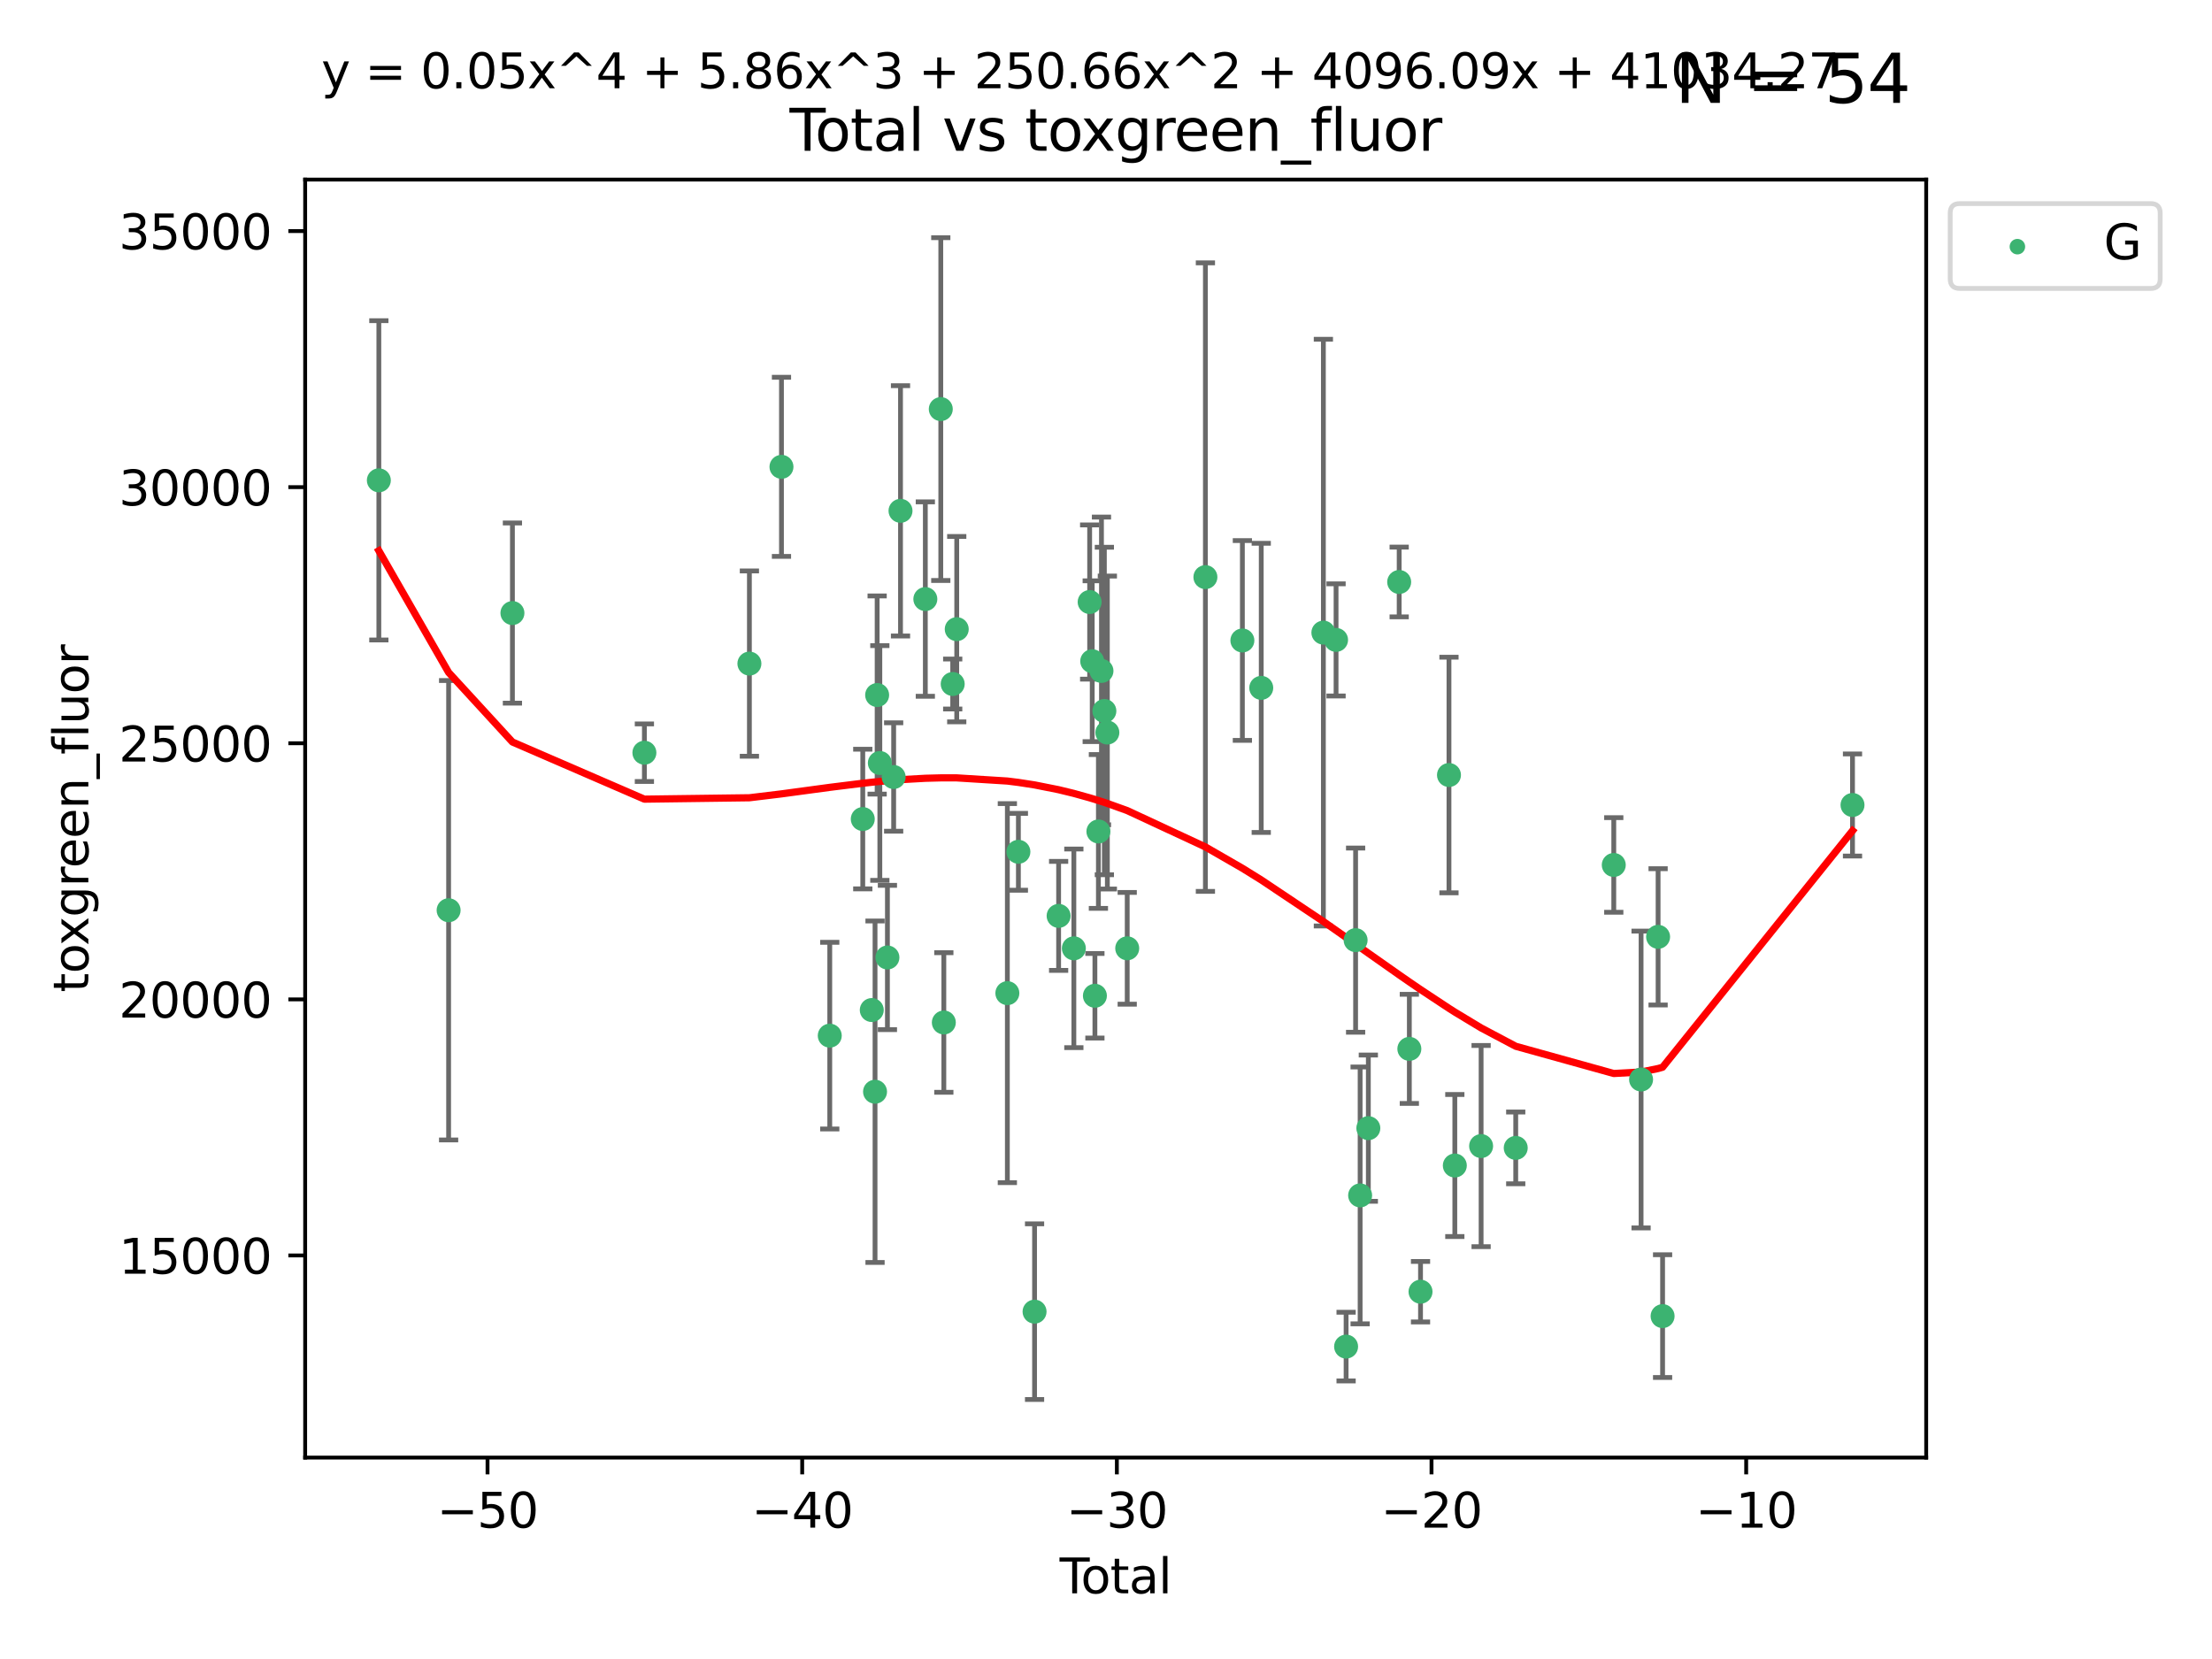 <?xml version="1.0" encoding="utf-8" standalone="no"?>
<!DOCTYPE svg PUBLIC "-//W3C//DTD SVG 1.1//EN"
  "http://www.w3.org/Graphics/SVG/1.1/DTD/svg11.dtd">
<svg xmlns:xlink="http://www.w3.org/1999/xlink" width="460.8pt" height="345.6pt" viewBox="0 0 460.8 345.6" xmlns="http://www.w3.org/2000/svg" version="1.1">
 <defs>
  <style type="text/css">*{stroke-linejoin: round; stroke-linecap: butt}</style>
 </defs>
 <g id="figure_1">
  <g id="patch_1">
   <path d="M 0 345.6 
L 460.8 345.6 
L 460.8 0 
L 0 0 
z
" style="fill: #ffffff"/>
  </g>
  <g id="axes_1">
   <g id="patch_2">
    <path d="M 63.571 303.64 
L 401.26 303.64 
L 401.26 37.411 
L 63.571 37.411 
z
" style="fill: #ffffff"/>
   </g>
   <g id="PathCollection_1">
    <defs>
     <path id="m16ae3fb633" d="M 0 1.118 
C 0.297 1.118 0.581 1 0.791 0.791 
C 1 0.581 1.118 0.297 1.118 0 
C 1.118 -0.297 1 -0.581 0.791 -0.791 
C 0.581 -1 0.297 -1.118 0 -1.118 
C -0.297 -1.118 -0.581 -1 -0.791 -0.791 
C -1 -0.581 -1.118 -0.297 -1.118 0 
C -1.118 0.297 -1 0.581 -0.791 0.791 
C -0.581 1 -0.297 1.118 0 1.118 
z
" style="stroke: #3cb371"/>
    </defs>
    <g clip-path="url(#pf28f8b4300)">
     <use xlink:href="#m16ae3fb633" x="78.921" y="100.062" style="fill: #3cb371; stroke: #3cb371"/>
     <use xlink:href="#m16ae3fb633" x="93.455" y="189.619" style="fill: #3cb371; stroke: #3cb371"/>
     <use xlink:href="#m16ae3fb633" x="106.747" y="127.71" style="fill: #3cb371; stroke: #3cb371"/>
     <use xlink:href="#m16ae3fb633" x="134.239" y="156.804" style="fill: #3cb371; stroke: #3cb371"/>
     <use xlink:href="#m16ae3fb633" x="156.114" y="138.238" style="fill: #3cb371; stroke: #3cb371"/>
     <use xlink:href="#m16ae3fb633" x="162.795" y="97.251" style="fill: #3cb371; stroke: #3cb371"/>
     <use xlink:href="#m16ae3fb633" x="172.855" y="215.744" style="fill: #3cb371; stroke: #3cb371"/>
     <use xlink:href="#m16ae3fb633" x="179.731" y="170.621" style="fill: #3cb371; stroke: #3cb371"/>
     <use xlink:href="#m16ae3fb633" x="181.607" y="210.41" style="fill: #3cb371; stroke: #3cb371"/>
     <use xlink:href="#m16ae3fb633" x="182.287" y="227.425" style="fill: #3cb371; stroke: #3cb371"/>
     <use xlink:href="#m16ae3fb633" x="182.725" y="144.788" style="fill: #3cb371; stroke: #3cb371"/>
     <use xlink:href="#m16ae3fb633" x="183.287" y="158.947" style="fill: #3cb371; stroke: #3cb371"/>
     <use xlink:href="#m16ae3fb633" x="184.866" y="199.462" style="fill: #3cb371; stroke: #3cb371"/>
     <use xlink:href="#m16ae3fb633" x="186.165" y="161.864" style="fill: #3cb371; stroke: #3cb371"/>
     <use xlink:href="#m16ae3fb633" x="187.593" y="106.415" style="fill: #3cb371; stroke: #3cb371"/>
     <use xlink:href="#m16ae3fb633" x="192.764" y="124.797" style="fill: #3cb371; stroke: #3cb371"/>
     <use xlink:href="#m16ae3fb633" x="195.983" y="85.219" style="fill: #3cb371; stroke: #3cb371"/>
     <use xlink:href="#m16ae3fb633" x="196.618" y="213.003" style="fill: #3cb371; stroke: #3cb371"/>
     <use xlink:href="#m16ae3fb633" x="198.465" y="142.488" style="fill: #3cb371; stroke: #3cb371"/>
     <use xlink:href="#m16ae3fb633" x="199.306" y="131.063" style="fill: #3cb371; stroke: #3cb371"/>
     <use xlink:href="#m16ae3fb633" x="209.851" y="206.89" style="fill: #3cb371; stroke: #3cb371"/>
     <use xlink:href="#m16ae3fb633" x="212.15" y="177.444" style="fill: #3cb371; stroke: #3cb371"/>
     <use xlink:href="#m16ae3fb633" x="215.518" y="273.24" style="fill: #3cb371; stroke: #3cb371"/>
     <use xlink:href="#m16ae3fb633" x="220.531" y="190.796" style="fill: #3cb371; stroke: #3cb371"/>
     <use xlink:href="#m16ae3fb633" x="223.704" y="197.554" style="fill: #3cb371; stroke: #3cb371"/>
     <use xlink:href="#m16ae3fb633" x="226.995" y="125.413" style="fill: #3cb371; stroke: #3cb371"/>
     <use xlink:href="#m16ae3fb633" x="227.53" y="137.744" style="fill: #3cb371; stroke: #3cb371"/>
     <use xlink:href="#m16ae3fb633" x="228.089" y="207.436" style="fill: #3cb371; stroke: #3cb371"/>
     <use xlink:href="#m16ae3fb633" x="228.818" y="173.209" style="fill: #3cb371; stroke: #3cb371"/>
     <use xlink:href="#m16ae3fb633" x="229.457" y="139.765" style="fill: #3cb371; stroke: #3cb371"/>
     <use xlink:href="#m16ae3fb633" x="230.06" y="148.111" style="fill: #3cb371; stroke: #3cb371"/>
     <use xlink:href="#m16ae3fb633" x="230.683" y="152.601" style="fill: #3cb371; stroke: #3cb371"/>
     <use xlink:href="#m16ae3fb633" x="234.821" y="197.551" style="fill: #3cb371; stroke: #3cb371"/>
     <use xlink:href="#m16ae3fb633" x="251.108" y="120.223" style="fill: #3cb371; stroke: #3cb371"/>
     <use xlink:href="#m16ae3fb633" x="258.81" y="133.423" style="fill: #3cb371; stroke: #3cb371"/>
     <use xlink:href="#m16ae3fb633" x="262.74" y="143.295" style="fill: #3cb371; stroke: #3cb371"/>
     <use xlink:href="#m16ae3fb633" x="275.685" y="131.787" style="fill: #3cb371; stroke: #3cb371"/>
     <use xlink:href="#m16ae3fb633" x="278.326" y="133.303" style="fill: #3cb371; stroke: #3cb371"/>
     <use xlink:href="#m16ae3fb633" x="280.417" y="280.519" style="fill: #3cb371; stroke: #3cb371"/>
     <use xlink:href="#m16ae3fb633" x="282.398" y="195.849" style="fill: #3cb371; stroke: #3cb371"/>
     <use xlink:href="#m16ae3fb633" x="283.34" y="249.025" style="fill: #3cb371; stroke: #3cb371"/>
     <use xlink:href="#m16ae3fb633" x="285.05" y="235.016" style="fill: #3cb371; stroke: #3cb371"/>
     <use xlink:href="#m16ae3fb633" x="291.474" y="121.239" style="fill: #3cb371; stroke: #3cb371"/>
     <use xlink:href="#m16ae3fb633" x="293.592" y="218.499" style="fill: #3cb371; stroke: #3cb371"/>
     <use xlink:href="#m16ae3fb633" x="295.921" y="269.086" style="fill: #3cb371; stroke: #3cb371"/>
     <use xlink:href="#m16ae3fb633" x="301.848" y="161.449" style="fill: #3cb371; stroke: #3cb371"/>
     <use xlink:href="#m16ae3fb633" x="303.066" y="242.8" style="fill: #3cb371; stroke: #3cb371"/>
     <use xlink:href="#m16ae3fb633" x="308.542" y="238.747" style="fill: #3cb371; stroke: #3cb371"/>
     <use xlink:href="#m16ae3fb633" x="315.755" y="239.127" style="fill: #3cb371; stroke: #3cb371"/>
     <use xlink:href="#m16ae3fb633" x="336.178" y="180.188" style="fill: #3cb371; stroke: #3cb371"/>
     <use xlink:href="#m16ae3fb633" x="341.867" y="224.881" style="fill: #3cb371; stroke: #3cb371"/>
     <use xlink:href="#m16ae3fb633" x="345.413" y="195.163" style="fill: #3cb371; stroke: #3cb371"/>
     <use xlink:href="#m16ae3fb633" x="346.348" y="274.171" style="fill: #3cb371; stroke: #3cb371"/>
     <use xlink:href="#m16ae3fb633" x="385.911" y="167.695" style="fill: #3cb371; stroke: #3cb371"/>
    </g>
   </g>
   <g id="matplotlib.axis_1">
    <g id="xtick_1">
     <g id="line2d_1">
      <defs>
       <path id="m2d8183def8" d="M 0 0 
L 0 3.5 
" style="stroke: #000000; stroke-width: 0.8"/>
      </defs>
      <g>
       <use xlink:href="#m2d8183def8" x="101.562" y="303.64" style="stroke: #000000; stroke-width: 0.8"/>
      </g>
     </g>
     <g id="text_1">
      <!-- −50 -->
      <g transform="translate(91.009 318.238)scale(0.1 -0.1)">
       <defs>
        <path id="DejaVuSans-2212" d="M 678 2272 
L 4684 2272 
L 4684 1741 
L 678 1741 
L 678 2272 
z
" transform="scale(0.016)"/>
        <path id="DejaVuSans-35" d="M 691 4666 
L 3169 4666 
L 3169 4134 
L 1269 4134 
L 1269 2991 
Q 1406 3038 1543 3061 
Q 1681 3084 1819 3084 
Q 2600 3084 3056 2656 
Q 3513 2228 3513 1497 
Q 3513 744 3044 326 
Q 2575 -91 1722 -91 
Q 1428 -91 1123 -41 
Q 819 9 494 109 
L 494 744 
Q 775 591 1075 516 
Q 1375 441 1709 441 
Q 2250 441 2565 725 
Q 2881 1009 2881 1497 
Q 2881 1984 2565 2268 
Q 2250 2553 1709 2553 
Q 1456 2553 1204 2497 
Q 953 2441 691 2322 
L 691 4666 
z
" transform="scale(0.016)"/>
        <path id="DejaVuSans-30" d="M 2034 4250 
Q 1547 4250 1301 3770 
Q 1056 3291 1056 2328 
Q 1056 1369 1301 889 
Q 1547 409 2034 409 
Q 2525 409 2770 889 
Q 3016 1369 3016 2328 
Q 3016 3291 2770 3770 
Q 2525 4250 2034 4250 
z
M 2034 4750 
Q 2819 4750 3233 4129 
Q 3647 3509 3647 2328 
Q 3647 1150 3233 529 
Q 2819 -91 2034 -91 
Q 1250 -91 836 529 
Q 422 1150 422 2328 
Q 422 3509 836 4129 
Q 1250 4750 2034 4750 
z
" transform="scale(0.016)"/>
       </defs>
       <use xlink:href="#DejaVuSans-2212"/>
       <use xlink:href="#DejaVuSans-35" x="83.789"/>
       <use xlink:href="#DejaVuSans-30" x="147.412"/>
      </g>
     </g>
    </g>
    <g id="xtick_2">
     <g id="line2d_2">
      <g>
       <use xlink:href="#m2d8183def8" x="167.112" y="303.64" style="stroke: #000000; stroke-width: 0.8"/>
      </g>
     </g>
     <g id="text_2">
      <!-- −40 -->
      <g transform="translate(156.559 318.238)scale(0.1 -0.1)">
       <defs>
        <path id="DejaVuSans-34" d="M 2419 4116 
L 825 1625 
L 2419 1625 
L 2419 4116 
z
M 2253 4666 
L 3047 4666 
L 3047 1625 
L 3713 1625 
L 3713 1100 
L 3047 1100 
L 3047 0 
L 2419 0 
L 2419 1100 
L 313 1100 
L 313 1709 
L 2253 4666 
z
" transform="scale(0.016)"/>
       </defs>
       <use xlink:href="#DejaVuSans-2212"/>
       <use xlink:href="#DejaVuSans-34" x="83.789"/>
       <use xlink:href="#DejaVuSans-30" x="147.412"/>
      </g>
     </g>
    </g>
    <g id="xtick_3">
     <g id="line2d_3">
      <g>
       <use xlink:href="#m2d8183def8" x="232.662" y="303.64" style="stroke: #000000; stroke-width: 0.8"/>
      </g>
     </g>
     <g id="text_3">
      <!-- −30 -->
      <g transform="translate(222.109 318.238)scale(0.1 -0.1)">
       <defs>
        <path id="DejaVuSans-33" d="M 2597 2516 
Q 3050 2419 3304 2112 
Q 3559 1806 3559 1356 
Q 3559 666 3084 287 
Q 2609 -91 1734 -91 
Q 1441 -91 1130 -33 
Q 819 25 488 141 
L 488 750 
Q 750 597 1062 519 
Q 1375 441 1716 441 
Q 2309 441 2620 675 
Q 2931 909 2931 1356 
Q 2931 1769 2642 2001 
Q 2353 2234 1838 2234 
L 1294 2234 
L 1294 2753 
L 1863 2753 
Q 2328 2753 2575 2939 
Q 2822 3125 2822 3475 
Q 2822 3834 2567 4026 
Q 2313 4219 1838 4219 
Q 1578 4219 1281 4162 
Q 984 4106 628 3988 
L 628 4550 
Q 988 4650 1302 4700 
Q 1616 4750 1894 4750 
Q 2613 4750 3031 4423 
Q 3450 4097 3450 3541 
Q 3450 3153 3228 2886 
Q 3006 2619 2597 2516 
z
" transform="scale(0.016)"/>
       </defs>
       <use xlink:href="#DejaVuSans-2212"/>
       <use xlink:href="#DejaVuSans-33" x="83.789"/>
       <use xlink:href="#DejaVuSans-30" x="147.412"/>
      </g>
     </g>
    </g>
    <g id="xtick_4">
     <g id="line2d_4">
      <g>
       <use xlink:href="#m2d8183def8" x="298.212" y="303.64" style="stroke: #000000; stroke-width: 0.8"/>
      </g>
     </g>
     <g id="text_4">
      <!-- −20 -->
      <g transform="translate(287.659 318.238)scale(0.1 -0.1)">
       <defs>
        <path id="DejaVuSans-32" d="M 1228 531 
L 3431 531 
L 3431 0 
L 469 0 
L 469 531 
Q 828 903 1448 1529 
Q 2069 2156 2228 2338 
Q 2531 2678 2651 2914 
Q 2772 3150 2772 3378 
Q 2772 3750 2511 3984 
Q 2250 4219 1831 4219 
Q 1534 4219 1204 4116 
Q 875 4013 500 3803 
L 500 4441 
Q 881 4594 1212 4672 
Q 1544 4750 1819 4750 
Q 2544 4750 2975 4387 
Q 3406 4025 3406 3419 
Q 3406 3131 3298 2873 
Q 3191 2616 2906 2266 
Q 2828 2175 2409 1742 
Q 1991 1309 1228 531 
z
" transform="scale(0.016)"/>
       </defs>
       <use xlink:href="#DejaVuSans-2212"/>
       <use xlink:href="#DejaVuSans-32" x="83.789"/>
       <use xlink:href="#DejaVuSans-30" x="147.412"/>
      </g>
     </g>
    </g>
    <g id="xtick_5">
     <g id="line2d_5">
      <g>
       <use xlink:href="#m2d8183def8" x="363.761" y="303.64" style="stroke: #000000; stroke-width: 0.8"/>
      </g>
     </g>
     <g id="text_5">
      <!-- −10 -->
      <g transform="translate(353.209 318.238)scale(0.1 -0.1)">
       <defs>
        <path id="DejaVuSans-31" d="M 794 531 
L 1825 531 
L 1825 4091 
L 703 3866 
L 703 4441 
L 1819 4666 
L 2450 4666 
L 2450 531 
L 3481 531 
L 3481 0 
L 794 0 
L 794 531 
z
" transform="scale(0.016)"/>
       </defs>
       <use xlink:href="#DejaVuSans-2212"/>
       <use xlink:href="#DejaVuSans-31" x="83.789"/>
       <use xlink:href="#DejaVuSans-30" x="147.412"/>
      </g>
     </g>
    </g>
    <g id="text_6">
     <!-- Total -->
     <g transform="translate(220.739 331.917)scale(0.1 -0.1)">
      <defs>
       <path id="DejaVuSans-54" d="M -19 4666 
L 3928 4666 
L 3928 4134 
L 2272 4134 
L 2272 0 
L 1638 0 
L 1638 4134 
L -19 4134 
L -19 4666 
z
" transform="scale(0.016)"/>
       <path id="DejaVuSans-6f" d="M 1959 3097 
Q 1497 3097 1228 2736 
Q 959 2375 959 1747 
Q 959 1119 1226 758 
Q 1494 397 1959 397 
Q 2419 397 2687 759 
Q 2956 1122 2956 1747 
Q 2956 2369 2687 2733 
Q 2419 3097 1959 3097 
z
M 1959 3584 
Q 2709 3584 3137 3096 
Q 3566 2609 3566 1747 
Q 3566 888 3137 398 
Q 2709 -91 1959 -91 
Q 1206 -91 779 398 
Q 353 888 353 1747 
Q 353 2609 779 3096 
Q 1206 3584 1959 3584 
z
" transform="scale(0.016)"/>
       <path id="DejaVuSans-74" d="M 1172 4494 
L 1172 3500 
L 2356 3500 
L 2356 3053 
L 1172 3053 
L 1172 1153 
Q 1172 725 1289 603 
Q 1406 481 1766 481 
L 2356 481 
L 2356 0 
L 1766 0 
Q 1100 0 847 248 
Q 594 497 594 1153 
L 594 3053 
L 172 3053 
L 172 3500 
L 594 3500 
L 594 4494 
L 1172 4494 
z
" transform="scale(0.016)"/>
       <path id="DejaVuSans-61" d="M 2194 1759 
Q 1497 1759 1228 1600 
Q 959 1441 959 1056 
Q 959 750 1161 570 
Q 1363 391 1709 391 
Q 2188 391 2477 730 
Q 2766 1069 2766 1631 
L 2766 1759 
L 2194 1759 
z
M 3341 1997 
L 3341 0 
L 2766 0 
L 2766 531 
Q 2569 213 2275 61 
Q 1981 -91 1556 -91 
Q 1019 -91 701 211 
Q 384 513 384 1019 
Q 384 1609 779 1909 
Q 1175 2209 1959 2209 
L 2766 2209 
L 2766 2266 
Q 2766 2663 2505 2880 
Q 2244 3097 1772 3097 
Q 1472 3097 1187 3025 
Q 903 2953 641 2809 
L 641 3341 
Q 956 3463 1253 3523 
Q 1550 3584 1831 3584 
Q 2591 3584 2966 3190 
Q 3341 2797 3341 1997 
z
" transform="scale(0.016)"/>
       <path id="DejaVuSans-6c" d="M 603 4863 
L 1178 4863 
L 1178 0 
L 603 0 
L 603 4863 
z
" transform="scale(0.016)"/>
      </defs>
      <use xlink:href="#DejaVuSans-54"/>
      <use xlink:href="#DejaVuSans-6f" x="44.084"/>
      <use xlink:href="#DejaVuSans-74" x="105.266"/>
      <use xlink:href="#DejaVuSans-61" x="144.475"/>
      <use xlink:href="#DejaVuSans-6c" x="205.754"/>
     </g>
    </g>
   </g>
   <g id="matplotlib.axis_2">
    <g id="ytick_1">
     <g id="line2d_6">
      <defs>
       <path id="m9b9e7d009b" d="M 0 0 
L -3.5 0 
" style="stroke: #000000; stroke-width: 0.8"/>
      </defs>
      <g>
       <use xlink:href="#m9b9e7d009b" x="63.571" y="261.535" style="stroke: #000000; stroke-width: 0.8"/>
      </g>
     </g>
     <g id="text_7">
      <!-- 15000 -->
      <g transform="translate(24.759 265.334)scale(0.1 -0.1)">
       <use xlink:href="#DejaVuSans-31"/>
       <use xlink:href="#DejaVuSans-35" x="63.623"/>
       <use xlink:href="#DejaVuSans-30" x="127.246"/>
       <use xlink:href="#DejaVuSans-30" x="190.869"/>
       <use xlink:href="#DejaVuSans-30" x="254.492"/>
      </g>
     </g>
    </g>
    <g id="ytick_2">
     <g id="line2d_7">
      <g>
       <use xlink:href="#m9b9e7d009b" x="63.571" y="208.185" style="stroke: #000000; stroke-width: 0.8"/>
      </g>
     </g>
     <g id="text_8">
      <!-- 20000 -->
      <g transform="translate(24.759 211.984)scale(0.1 -0.1)">
       <use xlink:href="#DejaVuSans-32"/>
       <use xlink:href="#DejaVuSans-30" x="63.623"/>
       <use xlink:href="#DejaVuSans-30" x="127.246"/>
       <use xlink:href="#DejaVuSans-30" x="190.869"/>
       <use xlink:href="#DejaVuSans-30" x="254.492"/>
      </g>
     </g>
    </g>
    <g id="ytick_3">
     <g id="line2d_8">
      <g>
       <use xlink:href="#m9b9e7d009b" x="63.571" y="154.835" style="stroke: #000000; stroke-width: 0.8"/>
      </g>
     </g>
     <g id="text_9">
      <!-- 25000 -->
      <g transform="translate(24.759 158.634)scale(0.1 -0.1)">
       <use xlink:href="#DejaVuSans-32"/>
       <use xlink:href="#DejaVuSans-35" x="63.623"/>
       <use xlink:href="#DejaVuSans-30" x="127.246"/>
       <use xlink:href="#DejaVuSans-30" x="190.869"/>
       <use xlink:href="#DejaVuSans-30" x="254.492"/>
      </g>
     </g>
    </g>
    <g id="ytick_4">
     <g id="line2d_9">
      <g>
       <use xlink:href="#m9b9e7d009b" x="63.571" y="101.485" style="stroke: #000000; stroke-width: 0.8"/>
      </g>
     </g>
     <g id="text_10">
      <!-- 30000 -->
      <g transform="translate(24.759 105.284)scale(0.1 -0.1)">
       <use xlink:href="#DejaVuSans-33"/>
       <use xlink:href="#DejaVuSans-30" x="63.623"/>
       <use xlink:href="#DejaVuSans-30" x="127.246"/>
       <use xlink:href="#DejaVuSans-30" x="190.869"/>
       <use xlink:href="#DejaVuSans-30" x="254.492"/>
      </g>
     </g>
    </g>
    <g id="ytick_5">
     <g id="line2d_10">
      <g>
       <use xlink:href="#m9b9e7d009b" x="63.571" y="48.135" style="stroke: #000000; stroke-width: 0.8"/>
      </g>
     </g>
     <g id="text_11">
      <!-- 35000 -->
      <g transform="translate(24.759 51.934)scale(0.1 -0.1)">
       <use xlink:href="#DejaVuSans-33"/>
       <use xlink:href="#DejaVuSans-35" x="63.623"/>
       <use xlink:href="#DejaVuSans-30" x="127.246"/>
       <use xlink:href="#DejaVuSans-30" x="190.869"/>
       <use xlink:href="#DejaVuSans-30" x="254.492"/>
      </g>
     </g>
    </g>
    <g id="text_12">
     <!-- toxgreen_fluor -->
     <g transform="translate(18.401 206.72)rotate(-90)scale(0.1 -0.1)">
      <defs>
       <path id="DejaVuSans-78" d="M 3513 3500 
L 2247 1797 
L 3578 0 
L 2900 0 
L 1881 1375 
L 863 0 
L 184 0 
L 1544 1831 
L 300 3500 
L 978 3500 
L 1906 2253 
L 2834 3500 
L 3513 3500 
z
" transform="scale(0.016)"/>
       <path id="DejaVuSans-67" d="M 2906 1791 
Q 2906 2416 2648 2759 
Q 2391 3103 1925 3103 
Q 1463 3103 1205 2759 
Q 947 2416 947 1791 
Q 947 1169 1205 825 
Q 1463 481 1925 481 
Q 2391 481 2648 825 
Q 2906 1169 2906 1791 
z
M 3481 434 
Q 3481 -459 3084 -895 
Q 2688 -1331 1869 -1331 
Q 1566 -1331 1297 -1286 
Q 1028 -1241 775 -1147 
L 775 -588 
Q 1028 -725 1275 -790 
Q 1522 -856 1778 -856 
Q 2344 -856 2625 -561 
Q 2906 -266 2906 331 
L 2906 616 
Q 2728 306 2450 153 
Q 2172 0 1784 0 
Q 1141 0 747 490 
Q 353 981 353 1791 
Q 353 2603 747 3093 
Q 1141 3584 1784 3584 
Q 2172 3584 2450 3431 
Q 2728 3278 2906 2969 
L 2906 3500 
L 3481 3500 
L 3481 434 
z
" transform="scale(0.016)"/>
       <path id="DejaVuSans-72" d="M 2631 2963 
Q 2534 3019 2420 3045 
Q 2306 3072 2169 3072 
Q 1681 3072 1420 2755 
Q 1159 2438 1159 1844 
L 1159 0 
L 581 0 
L 581 3500 
L 1159 3500 
L 1159 2956 
Q 1341 3275 1631 3429 
Q 1922 3584 2338 3584 
Q 2397 3584 2469 3576 
Q 2541 3569 2628 3553 
L 2631 2963 
z
" transform="scale(0.016)"/>
       <path id="DejaVuSans-65" d="M 3597 1894 
L 3597 1613 
L 953 1613 
Q 991 1019 1311 708 
Q 1631 397 2203 397 
Q 2534 397 2845 478 
Q 3156 559 3463 722 
L 3463 178 
Q 3153 47 2828 -22 
Q 2503 -91 2169 -91 
Q 1331 -91 842 396 
Q 353 884 353 1716 
Q 353 2575 817 3079 
Q 1281 3584 2069 3584 
Q 2775 3584 3186 3129 
Q 3597 2675 3597 1894 
z
M 3022 2063 
Q 3016 2534 2758 2815 
Q 2500 3097 2075 3097 
Q 1594 3097 1305 2825 
Q 1016 2553 972 2059 
L 3022 2063 
z
" transform="scale(0.016)"/>
       <path id="DejaVuSans-6e" d="M 3513 2113 
L 3513 0 
L 2938 0 
L 2938 2094 
Q 2938 2591 2744 2837 
Q 2550 3084 2163 3084 
Q 1697 3084 1428 2787 
Q 1159 2491 1159 1978 
L 1159 0 
L 581 0 
L 581 3500 
L 1159 3500 
L 1159 2956 
Q 1366 3272 1645 3428 
Q 1925 3584 2291 3584 
Q 2894 3584 3203 3211 
Q 3513 2838 3513 2113 
z
" transform="scale(0.016)"/>
       <path id="DejaVuSans-5f" d="M 3263 -1063 
L 3263 -1509 
L -63 -1509 
L -63 -1063 
L 3263 -1063 
z
" transform="scale(0.016)"/>
       <path id="DejaVuSans-66" d="M 2375 4863 
L 2375 4384 
L 1825 4384 
Q 1516 4384 1395 4259 
Q 1275 4134 1275 3809 
L 1275 3500 
L 2222 3500 
L 2222 3053 
L 1275 3053 
L 1275 0 
L 697 0 
L 697 3053 
L 147 3053 
L 147 3500 
L 697 3500 
L 697 3744 
Q 697 4328 969 4595 
Q 1241 4863 1831 4863 
L 2375 4863 
z
" transform="scale(0.016)"/>
       <path id="DejaVuSans-75" d="M 544 1381 
L 544 3500 
L 1119 3500 
L 1119 1403 
Q 1119 906 1312 657 
Q 1506 409 1894 409 
Q 2359 409 2629 706 
Q 2900 1003 2900 1516 
L 2900 3500 
L 3475 3500 
L 3475 0 
L 2900 0 
L 2900 538 
Q 2691 219 2414 64 
Q 2138 -91 1772 -91 
Q 1169 -91 856 284 
Q 544 659 544 1381 
z
M 1991 3584 
L 1991 3584 
z
" transform="scale(0.016)"/>
      </defs>
      <use xlink:href="#DejaVuSans-74"/>
      <use xlink:href="#DejaVuSans-6f" x="39.209"/>
      <use xlink:href="#DejaVuSans-78" x="97.266"/>
      <use xlink:href="#DejaVuSans-67" x="156.445"/>
      <use xlink:href="#DejaVuSans-72" x="219.922"/>
      <use xlink:href="#DejaVuSans-65" x="258.785"/>
      <use xlink:href="#DejaVuSans-65" x="320.309"/>
      <use xlink:href="#DejaVuSans-6e" x="381.832"/>
      <use xlink:href="#DejaVuSans-5f" x="445.211"/>
      <use xlink:href="#DejaVuSans-66" x="495.211"/>
      <use xlink:href="#DejaVuSans-6c" x="530.416"/>
      <use xlink:href="#DejaVuSans-75" x="558.199"/>
      <use xlink:href="#DejaVuSans-6f" x="621.578"/>
      <use xlink:href="#DejaVuSans-72" x="682.76"/>
     </g>
    </g>
   </g>
   <g id="LineCollection_1">
    <path d="M 78.921 133.32 
L 78.921 66.804 
" clip-path="url(#pf28f8b4300)" style="fill: none; stroke: #696969"/>
    <path d="M 93.455 237.471 
L 93.455 141.767 
" clip-path="url(#pf28f8b4300)" style="fill: none; stroke: #696969"/>
    <path d="M 106.747 146.475 
L 106.747 108.944 
" clip-path="url(#pf28f8b4300)" style="fill: none; stroke: #696969"/>
    <path d="M 134.239 162.799 
L 134.239 150.808 
" clip-path="url(#pf28f8b4300)" style="fill: none; stroke: #696969"/>
    <path d="M 156.114 157.54 
L 156.114 118.937 
" clip-path="url(#pf28f8b4300)" style="fill: none; stroke: #696969"/>
    <path d="M 162.795 115.908 
L 162.795 78.593 
" clip-path="url(#pf28f8b4300)" style="fill: none; stroke: #696969"/>
    <path d="M 172.855 235.189 
L 172.855 196.3 
" clip-path="url(#pf28f8b4300)" style="fill: none; stroke: #696969"/>
    <path d="M 179.731 185.166 
L 179.731 156.076 
" clip-path="url(#pf28f8b4300)" style="fill: none; stroke: #696969"/>
    <path d="M 181.607 211.138 
L 181.607 209.681 
" clip-path="url(#pf28f8b4300)" style="fill: none; stroke: #696969"/>
    <path d="M 182.287 262.995 
L 182.287 191.856 
" clip-path="url(#pf28f8b4300)" style="fill: none; stroke: #696969"/>
    <path d="M 182.725 165.43 
L 182.725 124.146 
" clip-path="url(#pf28f8b4300)" style="fill: none; stroke: #696969"/>
    <path d="M 183.287 183.395 
L 183.287 134.499 
" clip-path="url(#pf28f8b4300)" style="fill: none; stroke: #696969"/>
    <path d="M 184.866 214.494 
L 184.866 184.43 
" clip-path="url(#pf28f8b4300)" style="fill: none; stroke: #696969"/>
    <path d="M 186.165 173.16 
L 186.165 150.569 
" clip-path="url(#pf28f8b4300)" style="fill: none; stroke: #696969"/>
    <path d="M 187.593 132.487 
L 187.593 80.342 
" clip-path="url(#pf28f8b4300)" style="fill: none; stroke: #696969"/>
    <path d="M 192.764 145.047 
L 192.764 104.546 
" clip-path="url(#pf28f8b4300)" style="fill: none; stroke: #696969"/>
    <path d="M 195.983 120.926 
L 195.983 49.513 
" clip-path="url(#pf28f8b4300)" style="fill: none; stroke: #696969"/>
    <path d="M 196.618 227.541 
L 196.618 198.465 
" clip-path="url(#pf28f8b4300)" style="fill: none; stroke: #696969"/>
    <path d="M 198.465 147.692 
L 198.465 137.284 
" clip-path="url(#pf28f8b4300)" style="fill: none; stroke: #696969"/>
    <path d="M 199.306 150.374 
L 199.306 111.751 
" clip-path="url(#pf28f8b4300)" style="fill: none; stroke: #696969"/>
    <path d="M 209.851 246.372 
L 209.851 167.408 
" clip-path="url(#pf28f8b4300)" style="fill: none; stroke: #696969"/>
    <path d="M 212.15 185.451 
L 212.15 169.438 
" clip-path="url(#pf28f8b4300)" style="fill: none; stroke: #696969"/>
    <path d="M 215.518 291.539 
L 215.518 254.941 
" clip-path="url(#pf28f8b4300)" style="fill: none; stroke: #696969"/>
    <path d="M 220.531 202.15 
L 220.531 179.442 
" clip-path="url(#pf28f8b4300)" style="fill: none; stroke: #696969"/>
    <path d="M 223.704 218.239 
L 223.704 176.869 
" clip-path="url(#pf28f8b4300)" style="fill: none; stroke: #696969"/>
    <path d="M 226.995 141.474 
L 226.995 109.351 
" clip-path="url(#pf28f8b4300)" style="fill: none; stroke: #696969"/>
    <path d="M 227.53 154.495 
L 227.53 120.993 
" clip-path="url(#pf28f8b4300)" style="fill: none; stroke: #696969"/>
    <path d="M 228.089 216.243 
L 228.089 198.629 
" clip-path="url(#pf28f8b4300)" style="fill: none; stroke: #696969"/>
    <path d="M 228.818 189.231 
L 228.818 157.188 
" clip-path="url(#pf28f8b4300)" style="fill: none; stroke: #696969"/>
    <path d="M 229.457 171.815 
L 229.457 107.715 
" clip-path="url(#pf28f8b4300)" style="fill: none; stroke: #696969"/>
    <path d="M 230.06 182.224 
L 230.06 113.998 
" clip-path="url(#pf28f8b4300)" style="fill: none; stroke: #696969"/>
    <path d="M 230.683 185.197 
L 230.683 120.005 
" clip-path="url(#pf28f8b4300)" style="fill: none; stroke: #696969"/>
    <path d="M 234.821 209.192 
L 234.821 185.91 
" clip-path="url(#pf28f8b4300)" style="fill: none; stroke: #696969"/>
    <path d="M 251.108 185.69 
L 251.108 54.755 
" clip-path="url(#pf28f8b4300)" style="fill: none; stroke: #696969"/>
    <path d="M 258.81 154.233 
L 258.81 112.612 
" clip-path="url(#pf28f8b4300)" style="fill: none; stroke: #696969"/>
    <path d="M 262.74 173.411 
L 262.74 113.179 
" clip-path="url(#pf28f8b4300)" style="fill: none; stroke: #696969"/>
    <path d="M 275.685 192.896 
L 275.685 70.678 
" clip-path="url(#pf28f8b4300)" style="fill: none; stroke: #696969"/>
    <path d="M 278.326 144.987 
L 278.326 121.619 
" clip-path="url(#pf28f8b4300)" style="fill: none; stroke: #696969"/>
    <path d="M 280.417 287.676 
L 280.417 273.362 
" clip-path="url(#pf28f8b4300)" style="fill: none; stroke: #696969"/>
    <path d="M 282.398 215.032 
L 282.398 176.666 
" clip-path="url(#pf28f8b4300)" style="fill: none; stroke: #696969"/>
    <path d="M 283.34 275.778 
L 283.34 222.272 
" clip-path="url(#pf28f8b4300)" style="fill: none; stroke: #696969"/>
    <path d="M 285.05 250.249 
L 285.05 219.782 
" clip-path="url(#pf28f8b4300)" style="fill: none; stroke: #696969"/>
    <path d="M 291.474 128.505 
L 291.474 113.973 
" clip-path="url(#pf28f8b4300)" style="fill: none; stroke: #696969"/>
    <path d="M 293.592 229.869 
L 293.592 207.129 
" clip-path="url(#pf28f8b4300)" style="fill: none; stroke: #696969"/>
    <path d="M 295.921 275.385 
L 295.921 262.787 
" clip-path="url(#pf28f8b4300)" style="fill: none; stroke: #696969"/>
    <path d="M 301.848 185.99 
L 301.848 136.907 
" clip-path="url(#pf28f8b4300)" style="fill: none; stroke: #696969"/>
    <path d="M 303.066 257.595 
L 303.066 228.004 
" clip-path="url(#pf28f8b4300)" style="fill: none; stroke: #696969"/>
    <path d="M 308.542 259.701 
L 308.542 217.792 
" clip-path="url(#pf28f8b4300)" style="fill: none; stroke: #696969"/>
    <path d="M 315.755 246.601 
L 315.755 231.653 
" clip-path="url(#pf28f8b4300)" style="fill: none; stroke: #696969"/>
    <path d="M 336.178 190.043 
L 336.178 170.333 
" clip-path="url(#pf28f8b4300)" style="fill: none; stroke: #696969"/>
    <path d="M 341.867 255.798 
L 341.867 193.965 
" clip-path="url(#pf28f8b4300)" style="fill: none; stroke: #696969"/>
    <path d="M 345.413 209.361 
L 345.413 180.965 
" clip-path="url(#pf28f8b4300)" style="fill: none; stroke: #696969"/>
    <path d="M 346.348 286.958 
L 346.348 261.385 
" clip-path="url(#pf28f8b4300)" style="fill: none; stroke: #696969"/>
    <path d="M 385.911 178.333 
L 385.911 157.058 
" clip-path="url(#pf28f8b4300)" style="fill: none; stroke: #696969"/>
   </g>
   <g id="line2d_11">
    <defs>
     <path id="m91060a13da" d="M 2 0 
L -2 -0 
" style="stroke: #696969"/>
    </defs>
    <g clip-path="url(#pf28f8b4300)">
     <use xlink:href="#m91060a13da" x="78.921" y="133.32" style="fill: #696969; stroke: #696969"/>
     <use xlink:href="#m91060a13da" x="93.455" y="237.471" style="fill: #696969; stroke: #696969"/>
     <use xlink:href="#m91060a13da" x="106.747" y="146.475" style="fill: #696969; stroke: #696969"/>
     <use xlink:href="#m91060a13da" x="134.239" y="162.799" style="fill: #696969; stroke: #696969"/>
     <use xlink:href="#m91060a13da" x="156.114" y="157.54" style="fill: #696969; stroke: #696969"/>
     <use xlink:href="#m91060a13da" x="162.795" y="115.908" style="fill: #696969; stroke: #696969"/>
     <use xlink:href="#m91060a13da" x="172.855" y="235.189" style="fill: #696969; stroke: #696969"/>
     <use xlink:href="#m91060a13da" x="179.731" y="185.166" style="fill: #696969; stroke: #696969"/>
     <use xlink:href="#m91060a13da" x="181.607" y="211.138" style="fill: #696969; stroke: #696969"/>
     <use xlink:href="#m91060a13da" x="182.287" y="262.995" style="fill: #696969; stroke: #696969"/>
     <use xlink:href="#m91060a13da" x="182.725" y="165.43" style="fill: #696969; stroke: #696969"/>
     <use xlink:href="#m91060a13da" x="183.287" y="183.395" style="fill: #696969; stroke: #696969"/>
     <use xlink:href="#m91060a13da" x="184.866" y="214.494" style="fill: #696969; stroke: #696969"/>
     <use xlink:href="#m91060a13da" x="186.165" y="173.16" style="fill: #696969; stroke: #696969"/>
     <use xlink:href="#m91060a13da" x="187.593" y="132.487" style="fill: #696969; stroke: #696969"/>
     <use xlink:href="#m91060a13da" x="192.764" y="145.047" style="fill: #696969; stroke: #696969"/>
     <use xlink:href="#m91060a13da" x="195.983" y="120.926" style="fill: #696969; stroke: #696969"/>
     <use xlink:href="#m91060a13da" x="196.618" y="227.541" style="fill: #696969; stroke: #696969"/>
     <use xlink:href="#m91060a13da" x="198.465" y="147.692" style="fill: #696969; stroke: #696969"/>
     <use xlink:href="#m91060a13da" x="199.306" y="150.374" style="fill: #696969; stroke: #696969"/>
     <use xlink:href="#m91060a13da" x="209.851" y="246.372" style="fill: #696969; stroke: #696969"/>
     <use xlink:href="#m91060a13da" x="212.15" y="185.451" style="fill: #696969; stroke: #696969"/>
     <use xlink:href="#m91060a13da" x="215.518" y="291.539" style="fill: #696969; stroke: #696969"/>
     <use xlink:href="#m91060a13da" x="220.531" y="202.15" style="fill: #696969; stroke: #696969"/>
     <use xlink:href="#m91060a13da" x="223.704" y="218.239" style="fill: #696969; stroke: #696969"/>
     <use xlink:href="#m91060a13da" x="226.995" y="141.474" style="fill: #696969; stroke: #696969"/>
     <use xlink:href="#m91060a13da" x="227.53" y="154.495" style="fill: #696969; stroke: #696969"/>
     <use xlink:href="#m91060a13da" x="228.089" y="216.243" style="fill: #696969; stroke: #696969"/>
     <use xlink:href="#m91060a13da" x="228.818" y="189.231" style="fill: #696969; stroke: #696969"/>
     <use xlink:href="#m91060a13da" x="229.457" y="171.815" style="fill: #696969; stroke: #696969"/>
     <use xlink:href="#m91060a13da" x="230.06" y="182.224" style="fill: #696969; stroke: #696969"/>
     <use xlink:href="#m91060a13da" x="230.683" y="185.197" style="fill: #696969; stroke: #696969"/>
     <use xlink:href="#m91060a13da" x="234.821" y="209.192" style="fill: #696969; stroke: #696969"/>
     <use xlink:href="#m91060a13da" x="251.108" y="185.69" style="fill: #696969; stroke: #696969"/>
     <use xlink:href="#m91060a13da" x="258.81" y="154.233" style="fill: #696969; stroke: #696969"/>
     <use xlink:href="#m91060a13da" x="262.74" y="173.411" style="fill: #696969; stroke: #696969"/>
     <use xlink:href="#m91060a13da" x="275.685" y="192.896" style="fill: #696969; stroke: #696969"/>
     <use xlink:href="#m91060a13da" x="278.326" y="144.987" style="fill: #696969; stroke: #696969"/>
     <use xlink:href="#m91060a13da" x="280.417" y="287.676" style="fill: #696969; stroke: #696969"/>
     <use xlink:href="#m91060a13da" x="282.398" y="215.032" style="fill: #696969; stroke: #696969"/>
     <use xlink:href="#m91060a13da" x="283.34" y="275.778" style="fill: #696969; stroke: #696969"/>
     <use xlink:href="#m91060a13da" x="285.05" y="250.249" style="fill: #696969; stroke: #696969"/>
     <use xlink:href="#m91060a13da" x="291.474" y="128.505" style="fill: #696969; stroke: #696969"/>
     <use xlink:href="#m91060a13da" x="293.592" y="229.869" style="fill: #696969; stroke: #696969"/>
     <use xlink:href="#m91060a13da" x="295.921" y="275.385" style="fill: #696969; stroke: #696969"/>
     <use xlink:href="#m91060a13da" x="301.848" y="185.99" style="fill: #696969; stroke: #696969"/>
     <use xlink:href="#m91060a13da" x="303.066" y="257.595" style="fill: #696969; stroke: #696969"/>
     <use xlink:href="#m91060a13da" x="308.542" y="259.701" style="fill: #696969; stroke: #696969"/>
     <use xlink:href="#m91060a13da" x="315.755" y="246.601" style="fill: #696969; stroke: #696969"/>
     <use xlink:href="#m91060a13da" x="336.178" y="190.043" style="fill: #696969; stroke: #696969"/>
     <use xlink:href="#m91060a13da" x="341.867" y="255.798" style="fill: #696969; stroke: #696969"/>
     <use xlink:href="#m91060a13da" x="345.413" y="209.361" style="fill: #696969; stroke: #696969"/>
     <use xlink:href="#m91060a13da" x="346.348" y="286.958" style="fill: #696969; stroke: #696969"/>
     <use xlink:href="#m91060a13da" x="385.911" y="178.333" style="fill: #696969; stroke: #696969"/>
    </g>
   </g>
   <g id="line2d_12">
    <g clip-path="url(#pf28f8b4300)">
     <use xlink:href="#m91060a13da" x="78.921" y="66.804" style="fill: #696969; stroke: #696969"/>
     <use xlink:href="#m91060a13da" x="93.455" y="141.767" style="fill: #696969; stroke: #696969"/>
     <use xlink:href="#m91060a13da" x="106.747" y="108.944" style="fill: #696969; stroke: #696969"/>
     <use xlink:href="#m91060a13da" x="134.239" y="150.808" style="fill: #696969; stroke: #696969"/>
     <use xlink:href="#m91060a13da" x="156.114" y="118.937" style="fill: #696969; stroke: #696969"/>
     <use xlink:href="#m91060a13da" x="162.795" y="78.593" style="fill: #696969; stroke: #696969"/>
     <use xlink:href="#m91060a13da" x="172.855" y="196.3" style="fill: #696969; stroke: #696969"/>
     <use xlink:href="#m91060a13da" x="179.731" y="156.076" style="fill: #696969; stroke: #696969"/>
     <use xlink:href="#m91060a13da" x="181.607" y="209.681" style="fill: #696969; stroke: #696969"/>
     <use xlink:href="#m91060a13da" x="182.287" y="191.856" style="fill: #696969; stroke: #696969"/>
     <use xlink:href="#m91060a13da" x="182.725" y="124.146" style="fill: #696969; stroke: #696969"/>
     <use xlink:href="#m91060a13da" x="183.287" y="134.499" style="fill: #696969; stroke: #696969"/>
     <use xlink:href="#m91060a13da" x="184.866" y="184.43" style="fill: #696969; stroke: #696969"/>
     <use xlink:href="#m91060a13da" x="186.165" y="150.569" style="fill: #696969; stroke: #696969"/>
     <use xlink:href="#m91060a13da" x="187.593" y="80.342" style="fill: #696969; stroke: #696969"/>
     <use xlink:href="#m91060a13da" x="192.764" y="104.546" style="fill: #696969; stroke: #696969"/>
     <use xlink:href="#m91060a13da" x="195.983" y="49.513" style="fill: #696969; stroke: #696969"/>
     <use xlink:href="#m91060a13da" x="196.618" y="198.465" style="fill: #696969; stroke: #696969"/>
     <use xlink:href="#m91060a13da" x="198.465" y="137.284" style="fill: #696969; stroke: #696969"/>
     <use xlink:href="#m91060a13da" x="199.306" y="111.751" style="fill: #696969; stroke: #696969"/>
     <use xlink:href="#m91060a13da" x="209.851" y="167.408" style="fill: #696969; stroke: #696969"/>
     <use xlink:href="#m91060a13da" x="212.15" y="169.438" style="fill: #696969; stroke: #696969"/>
     <use xlink:href="#m91060a13da" x="215.518" y="254.941" style="fill: #696969; stroke: #696969"/>
     <use xlink:href="#m91060a13da" x="220.531" y="179.442" style="fill: #696969; stroke: #696969"/>
     <use xlink:href="#m91060a13da" x="223.704" y="176.869" style="fill: #696969; stroke: #696969"/>
     <use xlink:href="#m91060a13da" x="226.995" y="109.351" style="fill: #696969; stroke: #696969"/>
     <use xlink:href="#m91060a13da" x="227.53" y="120.993" style="fill: #696969; stroke: #696969"/>
     <use xlink:href="#m91060a13da" x="228.089" y="198.629" style="fill: #696969; stroke: #696969"/>
     <use xlink:href="#m91060a13da" x="228.818" y="157.188" style="fill: #696969; stroke: #696969"/>
     <use xlink:href="#m91060a13da" x="229.457" y="107.715" style="fill: #696969; stroke: #696969"/>
     <use xlink:href="#m91060a13da" x="230.06" y="113.998" style="fill: #696969; stroke: #696969"/>
     <use xlink:href="#m91060a13da" x="230.683" y="120.005" style="fill: #696969; stroke: #696969"/>
     <use xlink:href="#m91060a13da" x="234.821" y="185.91" style="fill: #696969; stroke: #696969"/>
     <use xlink:href="#m91060a13da" x="251.108" y="54.755" style="fill: #696969; stroke: #696969"/>
     <use xlink:href="#m91060a13da" x="258.81" y="112.612" style="fill: #696969; stroke: #696969"/>
     <use xlink:href="#m91060a13da" x="262.74" y="113.179" style="fill: #696969; stroke: #696969"/>
     <use xlink:href="#m91060a13da" x="275.685" y="70.678" style="fill: #696969; stroke: #696969"/>
     <use xlink:href="#m91060a13da" x="278.326" y="121.619" style="fill: #696969; stroke: #696969"/>
     <use xlink:href="#m91060a13da" x="280.417" y="273.362" style="fill: #696969; stroke: #696969"/>
     <use xlink:href="#m91060a13da" x="282.398" y="176.666" style="fill: #696969; stroke: #696969"/>
     <use xlink:href="#m91060a13da" x="283.34" y="222.272" style="fill: #696969; stroke: #696969"/>
     <use xlink:href="#m91060a13da" x="285.05" y="219.782" style="fill: #696969; stroke: #696969"/>
     <use xlink:href="#m91060a13da" x="291.474" y="113.973" style="fill: #696969; stroke: #696969"/>
     <use xlink:href="#m91060a13da" x="293.592" y="207.129" style="fill: #696969; stroke: #696969"/>
     <use xlink:href="#m91060a13da" x="295.921" y="262.787" style="fill: #696969; stroke: #696969"/>
     <use xlink:href="#m91060a13da" x="301.848" y="136.907" style="fill: #696969; stroke: #696969"/>
     <use xlink:href="#m91060a13da" x="303.066" y="228.004" style="fill: #696969; stroke: #696969"/>
     <use xlink:href="#m91060a13da" x="308.542" y="217.792" style="fill: #696969; stroke: #696969"/>
     <use xlink:href="#m91060a13da" x="315.755" y="231.653" style="fill: #696969; stroke: #696969"/>
     <use xlink:href="#m91060a13da" x="336.178" y="170.333" style="fill: #696969; stroke: #696969"/>
     <use xlink:href="#m91060a13da" x="341.867" y="193.965" style="fill: #696969; stroke: #696969"/>
     <use xlink:href="#m91060a13da" x="345.413" y="180.965" style="fill: #696969; stroke: #696969"/>
     <use xlink:href="#m91060a13da" x="346.348" y="261.385" style="fill: #696969; stroke: #696969"/>
     <use xlink:href="#m91060a13da" x="385.911" y="157.058" style="fill: #696969; stroke: #696969"/>
    </g>
   </g>
   <g id="line2d_13">
    <path d="M 78.921 114.732 
L 93.455 140.085 
L 106.747 154.573 
L 134.239 166.477 
L 156.114 166.188 
L 162.795 165.379 
L 172.855 164.018 
L 179.731 163.164 
L 181.607 162.959 
L 182.287 162.888 
L 182.725 162.844 
L 183.287 162.789 
L 184.866 162.642 
L 186.165 162.531 
L 187.593 162.42 
L 192.764 162.129 
L 195.983 162.045 
L 196.618 162.038 
L 198.465 162.037 
L 199.306 162.046 
L 209.851 162.705 
L 212.15 162.993 
L 215.518 163.513 
L 220.531 164.511 
L 223.704 165.283 
L 226.995 166.201 
L 227.53 166.361 
L 228.089 166.532 
L 228.818 166.76 
L 229.457 166.964 
L 230.06 167.162 
L 230.683 167.37 
L 234.821 168.857 
L 251.108 176.432 
L 258.81 180.869 
L 262.74 183.309 
L 275.685 191.968 
L 278.326 193.816 
L 280.417 195.288 
L 282.398 196.688 
L 283.34 197.355 
L 285.05 198.565 
L 291.474 203.084 
L 293.592 204.55 
L 295.921 206.142 
L 301.848 210.056 
L 303.066 210.83 
L 308.542 214.136 
L 315.755 217.956 
L 336.178 223.63 
L 341.867 223.319 
L 345.413 222.593 
L 346.348 222.328 
L 385.911 173.058 
" clip-path="url(#pf28f8b4300)" style="fill: none; stroke: #ff0000; stroke-width: 1.5; stroke-linecap: square"/>
   </g>
   <g id="line2d_14">
    <defs>
     <path id="m9b74c99669" d="M 0 2 
C 0.53 2 1.039 1.789 1.414 1.414 
C 1.789 1.039 2 0.53 2 0 
C 2 -0.53 1.789 -1.039 1.414 -1.414 
C 1.039 -1.789 0.53 -2 0 -2 
C -0.53 -2 -1.039 -1.789 -1.414 -1.414 
C -1.789 -1.039 -2 -0.53 -2 0 
C -2 0.53 -1.789 1.039 -1.414 1.414 
C -1.039 1.789 -0.53 2 0 2 
z
" style="stroke: #3cb371"/>
    </defs>
    <g clip-path="url(#pf28f8b4300)">
     <use xlink:href="#m9b74c99669" x="78.921" y="100.062" style="fill: #3cb371; stroke: #3cb371"/>
     <use xlink:href="#m9b74c99669" x="93.455" y="189.619" style="fill: #3cb371; stroke: #3cb371"/>
     <use xlink:href="#m9b74c99669" x="106.747" y="127.71" style="fill: #3cb371; stroke: #3cb371"/>
     <use xlink:href="#m9b74c99669" x="134.239" y="156.804" style="fill: #3cb371; stroke: #3cb371"/>
     <use xlink:href="#m9b74c99669" x="156.114" y="138.238" style="fill: #3cb371; stroke: #3cb371"/>
     <use xlink:href="#m9b74c99669" x="162.795" y="97.251" style="fill: #3cb371; stroke: #3cb371"/>
     <use xlink:href="#m9b74c99669" x="172.855" y="215.744" style="fill: #3cb371; stroke: #3cb371"/>
     <use xlink:href="#m9b74c99669" x="179.731" y="170.621" style="fill: #3cb371; stroke: #3cb371"/>
     <use xlink:href="#m9b74c99669" x="181.607" y="210.41" style="fill: #3cb371; stroke: #3cb371"/>
     <use xlink:href="#m9b74c99669" x="182.287" y="227.425" style="fill: #3cb371; stroke: #3cb371"/>
     <use xlink:href="#m9b74c99669" x="182.725" y="144.788" style="fill: #3cb371; stroke: #3cb371"/>
     <use xlink:href="#m9b74c99669" x="183.287" y="158.947" style="fill: #3cb371; stroke: #3cb371"/>
     <use xlink:href="#m9b74c99669" x="184.866" y="199.462" style="fill: #3cb371; stroke: #3cb371"/>
     <use xlink:href="#m9b74c99669" x="186.165" y="161.864" style="fill: #3cb371; stroke: #3cb371"/>
     <use xlink:href="#m9b74c99669" x="187.593" y="106.415" style="fill: #3cb371; stroke: #3cb371"/>
     <use xlink:href="#m9b74c99669" x="192.764" y="124.797" style="fill: #3cb371; stroke: #3cb371"/>
     <use xlink:href="#m9b74c99669" x="195.983" y="85.219" style="fill: #3cb371; stroke: #3cb371"/>
     <use xlink:href="#m9b74c99669" x="196.618" y="213.003" style="fill: #3cb371; stroke: #3cb371"/>
     <use xlink:href="#m9b74c99669" x="198.465" y="142.488" style="fill: #3cb371; stroke: #3cb371"/>
     <use xlink:href="#m9b74c99669" x="199.306" y="131.063" style="fill: #3cb371; stroke: #3cb371"/>
     <use xlink:href="#m9b74c99669" x="209.851" y="206.89" style="fill: #3cb371; stroke: #3cb371"/>
     <use xlink:href="#m9b74c99669" x="212.15" y="177.444" style="fill: #3cb371; stroke: #3cb371"/>
     <use xlink:href="#m9b74c99669" x="215.518" y="273.24" style="fill: #3cb371; stroke: #3cb371"/>
     <use xlink:href="#m9b74c99669" x="220.531" y="190.796" style="fill: #3cb371; stroke: #3cb371"/>
     <use xlink:href="#m9b74c99669" x="223.704" y="197.554" style="fill: #3cb371; stroke: #3cb371"/>
     <use xlink:href="#m9b74c99669" x="226.995" y="125.413" style="fill: #3cb371; stroke: #3cb371"/>
     <use xlink:href="#m9b74c99669" x="227.53" y="137.744" style="fill: #3cb371; stroke: #3cb371"/>
     <use xlink:href="#m9b74c99669" x="228.089" y="207.436" style="fill: #3cb371; stroke: #3cb371"/>
     <use xlink:href="#m9b74c99669" x="228.818" y="173.209" style="fill: #3cb371; stroke: #3cb371"/>
     <use xlink:href="#m9b74c99669" x="229.457" y="139.765" style="fill: #3cb371; stroke: #3cb371"/>
     <use xlink:href="#m9b74c99669" x="230.06" y="148.111" style="fill: #3cb371; stroke: #3cb371"/>
     <use xlink:href="#m9b74c99669" x="230.683" y="152.601" style="fill: #3cb371; stroke: #3cb371"/>
     <use xlink:href="#m9b74c99669" x="234.821" y="197.551" style="fill: #3cb371; stroke: #3cb371"/>
     <use xlink:href="#m9b74c99669" x="251.108" y="120.223" style="fill: #3cb371; stroke: #3cb371"/>
     <use xlink:href="#m9b74c99669" x="258.81" y="133.423" style="fill: #3cb371; stroke: #3cb371"/>
     <use xlink:href="#m9b74c99669" x="262.74" y="143.295" style="fill: #3cb371; stroke: #3cb371"/>
     <use xlink:href="#m9b74c99669" x="275.685" y="131.787" style="fill: #3cb371; stroke: #3cb371"/>
     <use xlink:href="#m9b74c99669" x="278.326" y="133.303" style="fill: #3cb371; stroke: #3cb371"/>
     <use xlink:href="#m9b74c99669" x="280.417" y="280.519" style="fill: #3cb371; stroke: #3cb371"/>
     <use xlink:href="#m9b74c99669" x="282.398" y="195.849" style="fill: #3cb371; stroke: #3cb371"/>
     <use xlink:href="#m9b74c99669" x="283.34" y="249.025" style="fill: #3cb371; stroke: #3cb371"/>
     <use xlink:href="#m9b74c99669" x="285.05" y="235.016" style="fill: #3cb371; stroke: #3cb371"/>
     <use xlink:href="#m9b74c99669" x="291.474" y="121.239" style="fill: #3cb371; stroke: #3cb371"/>
     <use xlink:href="#m9b74c99669" x="293.592" y="218.499" style="fill: #3cb371; stroke: #3cb371"/>
     <use xlink:href="#m9b74c99669" x="295.921" y="269.086" style="fill: #3cb371; stroke: #3cb371"/>
     <use xlink:href="#m9b74c99669" x="301.848" y="161.449" style="fill: #3cb371; stroke: #3cb371"/>
     <use xlink:href="#m9b74c99669" x="303.066" y="242.8" style="fill: #3cb371; stroke: #3cb371"/>
     <use xlink:href="#m9b74c99669" x="308.542" y="238.747" style="fill: #3cb371; stroke: #3cb371"/>
     <use xlink:href="#m9b74c99669" x="315.755" y="239.127" style="fill: #3cb371; stroke: #3cb371"/>
     <use xlink:href="#m9b74c99669" x="336.178" y="180.188" style="fill: #3cb371; stroke: #3cb371"/>
     <use xlink:href="#m9b74c99669" x="341.867" y="224.881" style="fill: #3cb371; stroke: #3cb371"/>
     <use xlink:href="#m9b74c99669" x="345.413" y="195.163" style="fill: #3cb371; stroke: #3cb371"/>
     <use xlink:href="#m9b74c99669" x="346.348" y="274.171" style="fill: #3cb371; stroke: #3cb371"/>
     <use xlink:href="#m9b74c99669" x="385.911" y="167.695" style="fill: #3cb371; stroke: #3cb371"/>
    </g>
   </g>
   <g id="patch_3">
    <path d="M 63.571 303.64 
L 63.571 37.411 
" style="fill: none; stroke: #000000; stroke-width: 0.8; stroke-linejoin: miter; stroke-linecap: square"/>
   </g>
   <g id="patch_4">
    <path d="M 401.26 303.64 
L 401.26 37.411 
" style="fill: none; stroke: #000000; stroke-width: 0.8; stroke-linejoin: miter; stroke-linecap: square"/>
   </g>
   <g id="patch_5">
    <path d="M 63.571 303.64 
L 401.26 303.64 
" style="fill: none; stroke: #000000; stroke-width: 0.8; stroke-linejoin: miter; stroke-linecap: square"/>
   </g>
   <g id="patch_6">
    <path d="M 63.571 37.411 
L 401.26 37.411 
" style="fill: none; stroke: #000000; stroke-width: 0.8; stroke-linejoin: miter; stroke-linecap: square"/>
   </g>
   <g id="text_13">
    <!-- N = 54 -->
    <g transform="translate(348.964 21.426)scale(0.14 -0.14)">
     <defs>
      <path id="DejaVuSans-4e" d="M 628 4666 
L 1478 4666 
L 3547 763 
L 3547 4666 
L 4159 4666 
L 4159 0 
L 3309 0 
L 1241 3903 
L 1241 0 
L 628 0 
L 628 4666 
z
" transform="scale(0.016)"/>
      <path id="DejaVuSans-20" transform="scale(0.016)"/>
      <path id="DejaVuSans-3d" d="M 678 2906 
L 4684 2906 
L 4684 2381 
L 678 2381 
L 678 2906 
z
M 678 1631 
L 4684 1631 
L 4684 1100 
L 678 1100 
L 678 1631 
z
" transform="scale(0.016)"/>
     </defs>
     <use xlink:href="#DejaVuSans-4e"/>
     <use xlink:href="#DejaVuSans-20" x="74.805"/>
     <use xlink:href="#DejaVuSans-3d" x="106.592"/>
     <use xlink:href="#DejaVuSans-20" x="190.381"/>
     <use xlink:href="#DejaVuSans-35" x="222.168"/>
     <use xlink:href="#DejaVuSans-34" x="285.791"/>
    </g>
   </g>
   <g id="text_14">
    <!-- y = 0.05x^4 + 5.86x^3 + 250.66x^2 + 4096.09x + 41034.27 -->
    <g transform="translate(66.948 18.387)scale(0.1 -0.1)">
     <defs>
      <path id="DejaVuSans-79" d="M 2059 -325 
Q 1816 -950 1584 -1140 
Q 1353 -1331 966 -1331 
L 506 -1331 
L 506 -850 
L 844 -850 
Q 1081 -850 1212 -737 
Q 1344 -625 1503 -206 
L 1606 56 
L 191 3500 
L 800 3500 
L 1894 763 
L 2988 3500 
L 3597 3500 
L 2059 -325 
z
" transform="scale(0.016)"/>
      <path id="DejaVuSans-2e" d="M 684 794 
L 1344 794 
L 1344 0 
L 684 0 
L 684 794 
z
" transform="scale(0.016)"/>
      <path id="DejaVuSans-5e" d="M 2988 4666 
L 4684 2925 
L 4056 2925 
L 2681 4159 
L 1306 2925 
L 678 2925 
L 2375 4666 
L 2988 4666 
z
" transform="scale(0.016)"/>
      <path id="DejaVuSans-2b" d="M 2944 4013 
L 2944 2272 
L 4684 2272 
L 4684 1741 
L 2944 1741 
L 2944 0 
L 2419 0 
L 2419 1741 
L 678 1741 
L 678 2272 
L 2419 2272 
L 2419 4013 
L 2944 4013 
z
" transform="scale(0.016)"/>
      <path id="DejaVuSans-38" d="M 2034 2216 
Q 1584 2216 1326 1975 
Q 1069 1734 1069 1313 
Q 1069 891 1326 650 
Q 1584 409 2034 409 
Q 2484 409 2743 651 
Q 3003 894 3003 1313 
Q 3003 1734 2745 1975 
Q 2488 2216 2034 2216 
z
M 1403 2484 
Q 997 2584 770 2862 
Q 544 3141 544 3541 
Q 544 4100 942 4425 
Q 1341 4750 2034 4750 
Q 2731 4750 3128 4425 
Q 3525 4100 3525 3541 
Q 3525 3141 3298 2862 
Q 3072 2584 2669 2484 
Q 3125 2378 3379 2068 
Q 3634 1759 3634 1313 
Q 3634 634 3220 271 
Q 2806 -91 2034 -91 
Q 1263 -91 848 271 
Q 434 634 434 1313 
Q 434 1759 690 2068 
Q 947 2378 1403 2484 
z
M 1172 3481 
Q 1172 3119 1398 2916 
Q 1625 2713 2034 2713 
Q 2441 2713 2670 2916 
Q 2900 3119 2900 3481 
Q 2900 3844 2670 4047 
Q 2441 4250 2034 4250 
Q 1625 4250 1398 4047 
Q 1172 3844 1172 3481 
z
" transform="scale(0.016)"/>
      <path id="DejaVuSans-36" d="M 2113 2584 
Q 1688 2584 1439 2293 
Q 1191 2003 1191 1497 
Q 1191 994 1439 701 
Q 1688 409 2113 409 
Q 2538 409 2786 701 
Q 3034 994 3034 1497 
Q 3034 2003 2786 2293 
Q 2538 2584 2113 2584 
z
M 3366 4563 
L 3366 3988 
Q 3128 4100 2886 4159 
Q 2644 4219 2406 4219 
Q 1781 4219 1451 3797 
Q 1122 3375 1075 2522 
Q 1259 2794 1537 2939 
Q 1816 3084 2150 3084 
Q 2853 3084 3261 2657 
Q 3669 2231 3669 1497 
Q 3669 778 3244 343 
Q 2819 -91 2113 -91 
Q 1303 -91 875 529 
Q 447 1150 447 2328 
Q 447 3434 972 4092 
Q 1497 4750 2381 4750 
Q 2619 4750 2861 4703 
Q 3103 4656 3366 4563 
z
" transform="scale(0.016)"/>
      <path id="DejaVuSans-39" d="M 703 97 
L 703 672 
Q 941 559 1184 500 
Q 1428 441 1663 441 
Q 2288 441 2617 861 
Q 2947 1281 2994 2138 
Q 2813 1869 2534 1725 
Q 2256 1581 1919 1581 
Q 1219 1581 811 2004 
Q 403 2428 403 3163 
Q 403 3881 828 4315 
Q 1253 4750 1959 4750 
Q 2769 4750 3195 4129 
Q 3622 3509 3622 2328 
Q 3622 1225 3098 567 
Q 2575 -91 1691 -91 
Q 1453 -91 1209 -44 
Q 966 3 703 97 
z
M 1959 2075 
Q 2384 2075 2632 2365 
Q 2881 2656 2881 3163 
Q 2881 3666 2632 3958 
Q 2384 4250 1959 4250 
Q 1534 4250 1286 3958 
Q 1038 3666 1038 3163 
Q 1038 2656 1286 2365 
Q 1534 2075 1959 2075 
z
" transform="scale(0.016)"/>
      <path id="DejaVuSans-37" d="M 525 4666 
L 3525 4666 
L 3525 4397 
L 1831 0 
L 1172 0 
L 2766 4134 
L 525 4134 
L 525 4666 
z
" transform="scale(0.016)"/>
     </defs>
     <use xlink:href="#DejaVuSans-79"/>
     <use xlink:href="#DejaVuSans-20" x="59.18"/>
     <use xlink:href="#DejaVuSans-3d" x="90.967"/>
     <use xlink:href="#DejaVuSans-20" x="174.756"/>
     <use xlink:href="#DejaVuSans-30" x="206.543"/>
     <use xlink:href="#DejaVuSans-2e" x="270.166"/>
     <use xlink:href="#DejaVuSans-30" x="301.953"/>
     <use xlink:href="#DejaVuSans-35" x="365.576"/>
     <use xlink:href="#DejaVuSans-78" x="429.199"/>
     <use xlink:href="#DejaVuSans-5e" x="488.379"/>
     <use xlink:href="#DejaVuSans-34" x="572.168"/>
     <use xlink:href="#DejaVuSans-20" x="635.791"/>
     <use xlink:href="#DejaVuSans-2b" x="667.578"/>
     <use xlink:href="#DejaVuSans-20" x="751.367"/>
     <use xlink:href="#DejaVuSans-35" x="783.154"/>
     <use xlink:href="#DejaVuSans-2e" x="846.777"/>
     <use xlink:href="#DejaVuSans-38" x="878.564"/>
     <use xlink:href="#DejaVuSans-36" x="942.188"/>
     <use xlink:href="#DejaVuSans-78" x="1005.811"/>
     <use xlink:href="#DejaVuSans-5e" x="1064.99"/>
     <use xlink:href="#DejaVuSans-33" x="1148.779"/>
     <use xlink:href="#DejaVuSans-20" x="1212.402"/>
     <use xlink:href="#DejaVuSans-2b" x="1244.189"/>
     <use xlink:href="#DejaVuSans-20" x="1327.979"/>
     <use xlink:href="#DejaVuSans-32" x="1359.766"/>
     <use xlink:href="#DejaVuSans-35" x="1423.389"/>
     <use xlink:href="#DejaVuSans-30" x="1487.012"/>
     <use xlink:href="#DejaVuSans-2e" x="1550.635"/>
     <use xlink:href="#DejaVuSans-36" x="1582.422"/>
     <use xlink:href="#DejaVuSans-36" x="1646.045"/>
     <use xlink:href="#DejaVuSans-78" x="1709.668"/>
     <use xlink:href="#DejaVuSans-5e" x="1768.848"/>
     <use xlink:href="#DejaVuSans-32" x="1852.637"/>
     <use xlink:href="#DejaVuSans-20" x="1916.26"/>
     <use xlink:href="#DejaVuSans-2b" x="1948.047"/>
     <use xlink:href="#DejaVuSans-20" x="2031.836"/>
     <use xlink:href="#DejaVuSans-34" x="2063.623"/>
     <use xlink:href="#DejaVuSans-30" x="2127.246"/>
     <use xlink:href="#DejaVuSans-39" x="2190.869"/>
     <use xlink:href="#DejaVuSans-36" x="2254.492"/>
     <use xlink:href="#DejaVuSans-2e" x="2318.115"/>
     <use xlink:href="#DejaVuSans-30" x="2349.902"/>
     <use xlink:href="#DejaVuSans-39" x="2413.525"/>
     <use xlink:href="#DejaVuSans-78" x="2477.148"/>
     <use xlink:href="#DejaVuSans-20" x="2536.328"/>
     <use xlink:href="#DejaVuSans-2b" x="2568.115"/>
     <use xlink:href="#DejaVuSans-20" x="2651.904"/>
     <use xlink:href="#DejaVuSans-34" x="2683.691"/>
     <use xlink:href="#DejaVuSans-31" x="2747.314"/>
     <use xlink:href="#DejaVuSans-30" x="2810.938"/>
     <use xlink:href="#DejaVuSans-33" x="2874.561"/>
     <use xlink:href="#DejaVuSans-34" x="2938.184"/>
     <use xlink:href="#DejaVuSans-2e" x="3001.807"/>
     <use xlink:href="#DejaVuSans-32" x="3033.594"/>
     <use xlink:href="#DejaVuSans-37" x="3097.217"/>
    </g>
   </g>
   <g id="text_15">
    <!-- Total vs toxgreen_fluor -->
    <g transform="translate(164.48 31.411)scale(0.12 -0.12)">
     <defs>
      <path id="DejaVuSans-76" d="M 191 3500 
L 800 3500 
L 1894 563 
L 2988 3500 
L 3597 3500 
L 2284 0 
L 1503 0 
L 191 3500 
z
" transform="scale(0.016)"/>
      <path id="DejaVuSans-73" d="M 2834 3397 
L 2834 2853 
Q 2591 2978 2328 3040 
Q 2066 3103 1784 3103 
Q 1356 3103 1142 2972 
Q 928 2841 928 2578 
Q 928 2378 1081 2264 
Q 1234 2150 1697 2047 
L 1894 2003 
Q 2506 1872 2764 1633 
Q 3022 1394 3022 966 
Q 3022 478 2636 193 
Q 2250 -91 1575 -91 
Q 1294 -91 989 -36 
Q 684 19 347 128 
L 347 722 
Q 666 556 975 473 
Q 1284 391 1588 391 
Q 1994 391 2212 530 
Q 2431 669 2431 922 
Q 2431 1156 2273 1281 
Q 2116 1406 1581 1522 
L 1381 1569 
Q 847 1681 609 1914 
Q 372 2147 372 2553 
Q 372 3047 722 3315 
Q 1072 3584 1716 3584 
Q 2034 3584 2315 3537 
Q 2597 3491 2834 3397 
z
" transform="scale(0.016)"/>
     </defs>
     <use xlink:href="#DejaVuSans-54"/>
     <use xlink:href="#DejaVuSans-6f" x="44.084"/>
     <use xlink:href="#DejaVuSans-74" x="105.266"/>
     <use xlink:href="#DejaVuSans-61" x="144.475"/>
     <use xlink:href="#DejaVuSans-6c" x="205.754"/>
     <use xlink:href="#DejaVuSans-20" x="233.537"/>
     <use xlink:href="#DejaVuSans-76" x="265.324"/>
     <use xlink:href="#DejaVuSans-73" x="324.504"/>
     <use xlink:href="#DejaVuSans-20" x="376.604"/>
     <use xlink:href="#DejaVuSans-74" x="408.391"/>
     <use xlink:href="#DejaVuSans-6f" x="447.6"/>
     <use xlink:href="#DejaVuSans-78" x="505.656"/>
     <use xlink:href="#DejaVuSans-67" x="564.836"/>
     <use xlink:href="#DejaVuSans-72" x="628.312"/>
     <use xlink:href="#DejaVuSans-65" x="667.176"/>
     <use xlink:href="#DejaVuSans-65" x="728.699"/>
     <use xlink:href="#DejaVuSans-6e" x="790.223"/>
     <use xlink:href="#DejaVuSans-5f" x="853.602"/>
     <use xlink:href="#DejaVuSans-66" x="903.602"/>
     <use xlink:href="#DejaVuSans-6c" x="938.807"/>
     <use xlink:href="#DejaVuSans-75" x="966.59"/>
     <use xlink:href="#DejaVuSans-6f" x="1029.969"/>
     <use xlink:href="#DejaVuSans-72" x="1091.15"/>
    </g>
   </g>
   <g id="legend_1">
    <g id="patch_7">
     <path d="M 408.26 60.089 
L 448.008 60.089 
Q 450.008 60.089 450.008 58.089 
L 450.008 44.411 
Q 450.008 42.411 448.008 42.411 
L 408.26 42.411 
Q 406.26 42.411 406.26 44.411 
L 406.26 58.089 
Q 406.26 60.089 408.26 60.089 
z
" style="fill: #ffffff; opacity: 0.8; stroke: #cccccc; stroke-linejoin: miter"/>
    </g>
    <g id="PathCollection_2">
     <g>
      <use xlink:href="#m16ae3fb633" x="420.26" y="51.385" style="fill: #3cb371; stroke: #3cb371"/>
     </g>
    </g>
    <g id="text_16">
     <!-- G -->
     <g transform="translate(438.26 54.01)scale(0.1 -0.1)">
      <defs>
       <path id="DejaVuSans-47" d="M 3809 666 
L 3809 1919 
L 2778 1919 
L 2778 2438 
L 4434 2438 
L 4434 434 
Q 4069 175 3628 42 
Q 3188 -91 2688 -91 
Q 1594 -91 976 548 
Q 359 1188 359 2328 
Q 359 3472 976 4111 
Q 1594 4750 2688 4750 
Q 3144 4750 3555 4637 
Q 3966 4525 4313 4306 
L 4313 3634 
Q 3963 3931 3569 4081 
Q 3175 4231 2741 4231 
Q 1884 4231 1454 3753 
Q 1025 3275 1025 2328 
Q 1025 1384 1454 906 
Q 1884 428 2741 428 
Q 3075 428 3337 486 
Q 3600 544 3809 666 
z
" transform="scale(0.016)"/>
      </defs>
      <use xlink:href="#DejaVuSans-47"/>
     </g>
    </g>
   </g>
  </g>
 </g>
 <defs>
  <clipPath id="pf28f8b4300">
   <rect x="63.571" y="37.411" width="337.689" height="266.229"/>
  </clipPath>
 </defs>
</svg>

